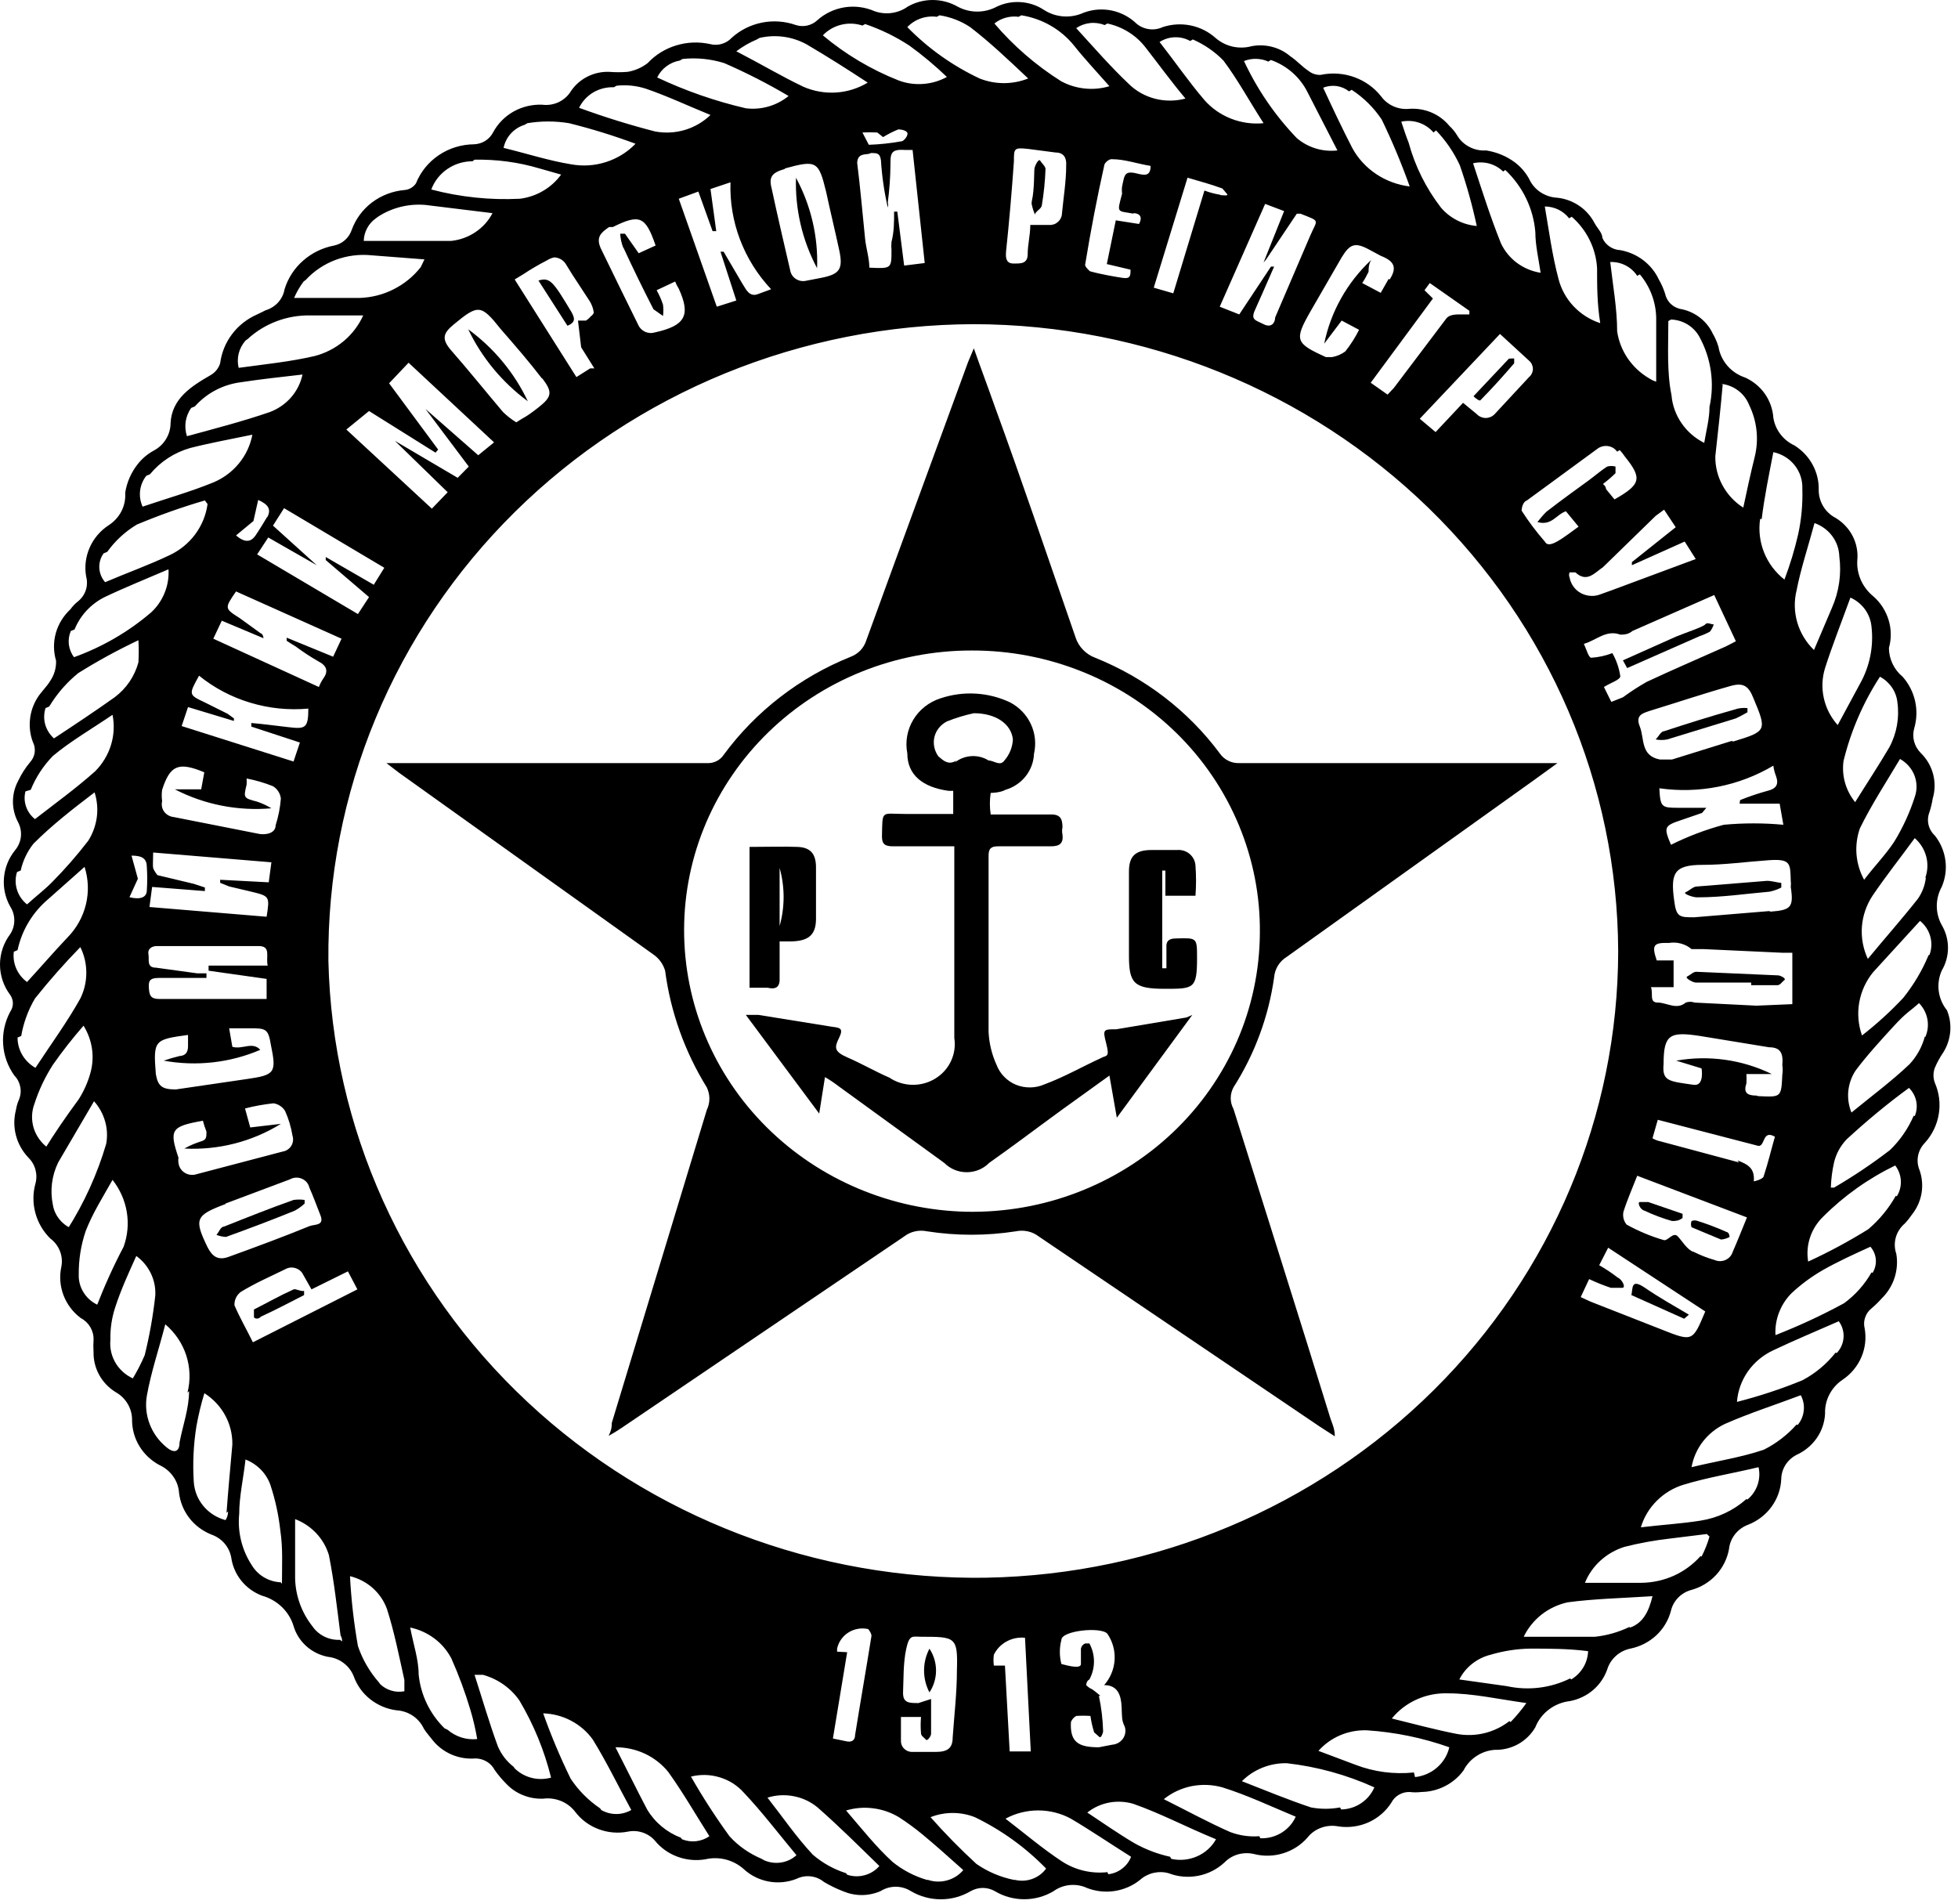 <svg width="36" height="35" viewBox="0 0 36 35"  xmlns="http://www.w3.org/2000/svg">
<path d="M31.188 17.867C31.13 17.867 31.082 17.924 31.023 17.952C30.965 17.98 31.13 18.065 31.178 18.065C31.518 18.065 31.858 18.065 32.197 18.065V18.113H32.683C32.731 18.113 32.77 18.047 32.809 18.018C32.847 17.99 32.731 17.933 32.692 17.933L31.188 17.867Z"  />
<path d="M29.917 12.283L31.247 11.697C31.314 11.675 31.378 11.646 31.44 11.612C31.471 11.572 31.494 11.527 31.509 11.48C31.45 11.48 31.392 11.433 31.353 11.48C31.314 11.527 30.994 11.631 30.81 11.707L29.839 12.141L29.917 12.283Z"  />
<path d="M30.305 22.1C30.257 22.1 30.198 22.1 30.15 22.1C30.102 22.1 30.15 22.241 30.238 22.26C30.4 22.337 30.569 22.4 30.742 22.449C30.8 22.449 30.868 22.449 30.936 22.392V22.317L30.305 22.1Z"  />
<path d="M31.8 22.743C31.8 22.743 31.8 22.658 31.741 22.649C31.571 22.573 31.396 22.506 31.217 22.45C31.199 22.442 31.179 22.438 31.159 22.438C31.139 22.438 31.119 22.442 31.101 22.45C31.087 22.487 31.087 22.527 31.101 22.564L31.644 22.79C31.699 22.785 31.752 22.769 31.8 22.743Z"  />
<path d="M8.609 6.055C8.858 6.576 9.234 7.03 9.705 7.378C9.458 6.855 9.081 6.4 8.609 6.055Z"  />
<path d="M4.155 22.742C4.572 22.591 4.999 22.43 5.417 22.26C5.484 22.224 5.546 22.18 5.601 22.128V22.062C5.533 22.052 5.465 22.052 5.397 22.062C4.97 22.213 4.543 22.383 4.116 22.553C4.058 22.553 4.029 22.648 3.98 22.704C4.036 22.726 4.095 22.739 4.155 22.742Z"  />
<path d="M31.886 13.047C31.45 13.17 31.023 13.303 30.596 13.444C30.538 13.444 30.499 13.539 30.441 13.595C30.511 13.609 30.584 13.609 30.654 13.595L31.916 13.208C31.989 13.174 32.06 13.136 32.129 13.095V13.019C32.047 13.01 31.964 13.019 31.886 13.047Z"  />
<path d="M32.489 16.195L31.198 16.299C31.13 16.299 31.062 16.375 30.994 16.403C30.926 16.432 31.149 16.507 31.217 16.498C31.664 16.498 32.1 16.432 32.537 16.394C32.611 16.378 32.683 16.353 32.751 16.318V16.233C32.663 16.224 32.576 16.195 32.489 16.195Z"  />
<path d="M15.023 4.931C15.045 4.353 14.911 3.78 14.635 3.268C14.617 3.845 14.75 4.418 15.023 4.931Z"  />
<path d="M17.089 30.312C17.023 30.437 16.99 30.574 16.99 30.714C16.99 30.854 17.023 30.991 17.089 31.116C17.168 30.996 17.21 30.857 17.21 30.714C17.21 30.572 17.168 30.432 17.089 30.312Z"  />
<path d="M31.052 24.171C30.78 24.01 30.509 23.859 30.247 23.679C29.985 23.5 30.024 23.679 29.995 23.811L30.965 24.246L31.052 24.171Z"  />
<path d="M9.9 5.158L10.433 5.989C10.598 5.923 10.559 5.838 10.511 5.744C10.171 5.177 10.113 5.092 9.9 5.158Z"  />
<path d="M5.397 23.707C5.145 23.82 4.912 23.953 4.669 24.076C4.669 24.076 4.669 24.16 4.669 24.208C4.669 24.255 4.766 24.255 4.795 24.208C5.067 24.085 5.329 23.943 5.591 23.811V23.735C5.513 23.745 5.436 23.688 5.397 23.707Z"  />
<path d="M18.972 3.768C18.985 3.829 19.005 3.89 19.029 3.947C19.029 3.891 19.145 3.844 19.155 3.777C19.192 3.555 19.215 3.331 19.223 3.107C19.223 3.059 19.155 3.003 19.126 2.955C19.097 2.908 19.03 3.04 19.02 3.097C19.011 3.154 19.02 3.494 18.972 3.692C18.972 3.692 18.962 3.749 18.972 3.768Z"  />
<path d="M27.219 7.359C27.433 7.142 27.637 6.915 27.84 6.679C27.84 6.679 27.84 6.603 27.84 6.594C27.84 6.585 27.763 6.594 27.743 6.594L27.093 7.284C27.132 7.331 27.21 7.378 27.219 7.359Z"  />
<path d="M35.7 17.847C35.776 17.719 35.816 17.574 35.816 17.427C35.816 17.279 35.776 17.134 35.7 17.006C35.641 16.899 35.61 16.779 35.61 16.657C35.61 16.535 35.641 16.415 35.7 16.307C35.767 16.153 35.791 15.984 35.768 15.818C35.746 15.652 35.679 15.495 35.574 15.362C35.515 15.307 35.474 15.237 35.457 15.159C35.44 15.082 35.447 15.001 35.477 14.927C35.502 14.847 35.522 14.765 35.535 14.682C35.579 14.535 35.581 14.379 35.542 14.231C35.503 14.083 35.423 13.948 35.312 13.841C35.254 13.781 35.213 13.709 35.192 13.629C35.172 13.55 35.173 13.466 35.196 13.387C35.243 13.225 35.248 13.053 35.211 12.889C35.174 12.724 35.095 12.57 34.982 12.442C34.903 12.377 34.84 12.296 34.797 12.205C34.753 12.113 34.73 12.014 34.73 11.913C34.777 11.746 34.775 11.569 34.725 11.402C34.675 11.236 34.58 11.085 34.448 10.968C34.349 10.889 34.27 10.787 34.217 10.672C34.165 10.557 34.141 10.432 34.148 10.307C34.164 10.153 34.135 9.998 34.065 9.859C33.994 9.72 33.885 9.604 33.75 9.522C33.655 9.473 33.577 9.399 33.522 9.309C33.468 9.219 33.439 9.117 33.439 9.012C33.444 8.849 33.405 8.688 33.327 8.544C33.249 8.4 33.134 8.278 32.993 8.19C32.891 8.142 32.801 8.071 32.734 7.982C32.666 7.893 32.622 7.789 32.605 7.68C32.594 7.524 32.541 7.373 32.451 7.243C32.361 7.114 32.236 7.01 32.09 6.943C31.963 6.901 31.849 6.827 31.762 6.727C31.675 6.627 31.617 6.505 31.596 6.376C31.57 6.29 31.535 6.208 31.489 6.13C31.437 6.019 31.358 5.921 31.261 5.844C31.163 5.767 31.049 5.713 30.926 5.686C30.851 5.676 30.78 5.643 30.724 5.592C30.669 5.542 30.631 5.475 30.616 5.403C30.587 5.311 30.548 5.222 30.499 5.138C30.435 4.999 30.336 4.878 30.213 4.784C30.09 4.69 29.945 4.627 29.791 4.599C29.72 4.596 29.651 4.573 29.592 4.532C29.534 4.492 29.488 4.437 29.461 4.373C29.461 4.278 29.364 4.193 29.316 4.099C29.25 3.973 29.154 3.864 29.036 3.784C28.917 3.703 28.78 3.652 28.636 3.636C28.524 3.631 28.416 3.595 28.323 3.534C28.23 3.472 28.158 3.386 28.113 3.286C28.048 3.168 27.959 3.065 27.851 2.984C27.697 2.87 27.517 2.796 27.326 2.766C27.22 2.773 27.114 2.752 27.02 2.703C26.925 2.655 26.846 2.582 26.793 2.492C26.753 2.426 26.704 2.366 26.647 2.313C26.559 2.206 26.446 2.122 26.318 2.068C26.189 2.014 26.05 1.991 25.91 2.001C25.811 2.011 25.712 1.995 25.621 1.955C25.531 1.915 25.453 1.853 25.395 1.774C25.267 1.611 25.095 1.488 24.897 1.417C24.699 1.347 24.485 1.333 24.28 1.377C24.198 1.38 24.119 1.353 24.056 1.302C23.94 1.226 23.843 1.113 23.727 1.037C23.631 0.955 23.518 0.895 23.395 0.863C23.272 0.83 23.143 0.825 23.018 0.848C22.903 0.88 22.781 0.883 22.663 0.857C22.546 0.83 22.438 0.775 22.348 0.697C22.22 0.582 22.062 0.503 21.891 0.468C21.721 0.433 21.543 0.444 21.378 0.498C21.299 0.535 21.212 0.548 21.126 0.536C21.039 0.524 20.958 0.488 20.893 0.432C20.768 0.312 20.61 0.229 20.438 0.193C20.266 0.158 20.087 0.172 19.923 0.234C19.805 0.288 19.676 0.311 19.547 0.301C19.417 0.291 19.293 0.248 19.186 0.177C19.061 0.096 18.916 0.049 18.766 0.039C18.616 0.029 18.467 0.057 18.332 0.12C18.22 0.181 18.095 0.213 17.968 0.213C17.84 0.213 17.715 0.181 17.604 0.12C17.466 0.042 17.308 0 17.148 0C16.987 0 16.83 0.042 16.692 0.12C16.605 0.183 16.504 0.223 16.397 0.238C16.291 0.253 16.181 0.242 16.08 0.206C15.906 0.13 15.714 0.105 15.525 0.135C15.337 0.166 15.162 0.249 15.023 0.376C14.972 0.423 14.909 0.455 14.841 0.47C14.773 0.485 14.701 0.482 14.635 0.461C14.434 0.39 14.217 0.374 14.008 0.416C13.799 0.458 13.606 0.555 13.451 0.697C13.402 0.75 13.338 0.788 13.268 0.808C13.198 0.828 13.124 0.829 13.053 0.81C12.848 0.765 12.633 0.773 12.432 0.835C12.231 0.896 12.05 1.008 11.908 1.16C11.801 1.243 11.674 1.298 11.54 1.321C11.427 1.33 11.313 1.33 11.2 1.321C11.062 1.316 10.926 1.346 10.804 1.407C10.681 1.468 10.577 1.559 10.501 1.67C10.448 1.759 10.369 1.831 10.274 1.877C10.179 1.922 10.072 1.939 9.967 1.925C9.783 1.918 9.6 1.962 9.44 2.052C9.28 2.143 9.15 2.276 9.065 2.436C9.032 2.499 8.982 2.552 8.921 2.591C8.859 2.629 8.789 2.65 8.716 2.653C8.484 2.655 8.259 2.724 8.069 2.852C7.878 2.98 7.732 3.161 7.648 3.371C7.625 3.406 7.593 3.435 7.556 3.457C7.519 3.478 7.478 3.491 7.435 3.494C7.218 3.513 7.01 3.593 6.838 3.723C6.666 3.854 6.537 4.03 6.465 4.231C6.441 4.301 6.399 4.364 6.343 4.414C6.287 4.464 6.219 4.498 6.145 4.514C5.932 4.554 5.734 4.65 5.573 4.792C5.412 4.933 5.294 5.115 5.232 5.318C5.217 5.407 5.176 5.491 5.114 5.56C5.052 5.628 4.972 5.678 4.883 5.705L4.728 5.781C4.545 5.861 4.386 5.985 4.267 6.143C4.148 6.3 4.073 6.484 4.048 6.678C4.02 6.77 3.958 6.847 3.874 6.896C3.515 7.103 3.156 7.33 3.136 7.784C3.135 7.887 3.106 7.987 3.051 8.075C2.997 8.164 2.919 8.236 2.826 8.285C2.713 8.347 2.614 8.43 2.535 8.53C2.412 8.684 2.332 8.867 2.302 9.059C2.31 9.176 2.287 9.292 2.234 9.397C2.181 9.501 2.101 9.59 2.001 9.655C1.845 9.756 1.723 9.899 1.649 10.067C1.575 10.235 1.552 10.42 1.584 10.6C1.606 10.681 1.604 10.767 1.579 10.847C1.553 10.927 1.504 10.999 1.438 11.053C1.383 11.096 1.334 11.147 1.293 11.204C1.165 11.324 1.072 11.475 1.026 11.641C0.98 11.808 0.982 11.984 1.031 12.149C1.035 12.28 0.998 12.409 0.924 12.518C0.856 12.631 0.75 12.726 0.682 12.839C0.609 12.959 0.564 13.093 0.551 13.232C0.537 13.371 0.555 13.511 0.604 13.642C0.635 13.701 0.646 13.768 0.638 13.834C0.629 13.9 0.6 13.961 0.555 14.011C0.466 14.118 0.391 14.235 0.332 14.361C0.27 14.477 0.238 14.607 0.238 14.739C0.238 14.87 0.27 15 0.332 15.116C0.376 15.199 0.394 15.292 0.384 15.385C0.373 15.477 0.335 15.565 0.274 15.636C0.158 15.781 0.088 15.956 0.073 16.139C0.057 16.321 0.097 16.505 0.187 16.666C0.237 16.742 0.263 16.831 0.263 16.921C0.263 17.012 0.237 17.1 0.187 17.176C0.065 17.338 0 17.534 0 17.734C0 17.934 0.065 18.13 0.187 18.291C0.219 18.337 0.237 18.392 0.237 18.447C0.237 18.503 0.219 18.557 0.187 18.603C0.089 18.787 0.044 18.993 0.058 19.2C0.071 19.406 0.143 19.605 0.264 19.775C0.32 19.832 0.357 19.903 0.372 19.98C0.388 20.057 0.381 20.137 0.352 20.21C0.323 20.273 0.304 20.34 0.293 20.408C0.254 20.56 0.253 20.718 0.292 20.87C0.331 21.022 0.408 21.162 0.516 21.277C0.58 21.339 0.627 21.416 0.651 21.501C0.674 21.585 0.675 21.674 0.652 21.759C0.603 21.936 0.602 22.123 0.65 22.3C0.697 22.477 0.792 22.64 0.924 22.77C1.005 22.83 1.066 22.91 1.102 23.002C1.138 23.094 1.147 23.194 1.128 23.29C1.09 23.465 1.104 23.646 1.167 23.813C1.231 23.98 1.341 24.127 1.487 24.235C1.56 24.273 1.62 24.331 1.661 24.401C1.702 24.471 1.723 24.551 1.72 24.632C1.715 24.707 1.715 24.783 1.72 24.859C1.717 25.005 1.753 25.15 1.824 25.279C1.895 25.409 2 25.517 2.127 25.596C2.219 25.647 2.295 25.722 2.348 25.811C2.401 25.901 2.429 26.003 2.428 26.106C2.428 26.276 2.474 26.443 2.563 26.589C2.652 26.735 2.78 26.856 2.933 26.937C3.034 26.983 3.121 27.055 3.184 27.145C3.248 27.234 3.285 27.339 3.292 27.448C3.312 27.615 3.376 27.774 3.48 27.909C3.584 28.044 3.724 28.148 3.884 28.213C3.978 28.245 4.063 28.302 4.128 28.377C4.192 28.451 4.235 28.542 4.252 28.638C4.274 28.793 4.337 28.939 4.436 29.062C4.535 29.185 4.666 29.28 4.815 29.337C4.953 29.375 5.078 29.446 5.18 29.543C5.282 29.641 5.357 29.762 5.397 29.895C5.439 30.037 5.52 30.165 5.631 30.265C5.742 30.365 5.88 30.433 6.028 30.462C6.134 30.473 6.234 30.512 6.318 30.576C6.402 30.639 6.466 30.724 6.504 30.821C6.563 30.985 6.667 31.131 6.806 31.241C6.945 31.351 7.112 31.422 7.289 31.445C7.397 31.451 7.502 31.486 7.591 31.546C7.679 31.606 7.75 31.689 7.794 31.785C7.842 31.86 7.91 31.936 7.969 32.012C8.056 32.116 8.168 32.199 8.294 32.255C8.42 32.311 8.558 32.337 8.696 32.333C8.776 32.324 8.857 32.34 8.928 32.377C9 32.414 9.057 32.471 9.094 32.541C9.16 32.635 9.235 32.724 9.317 32.805C9.403 32.894 9.507 32.963 9.623 33.008C9.738 33.054 9.862 33.075 9.987 33.07C10.099 33.055 10.213 33.071 10.318 33.114C10.422 33.157 10.512 33.227 10.579 33.316C10.689 33.459 10.838 33.569 11.01 33.632C11.182 33.696 11.369 33.711 11.549 33.675C11.64 33.657 11.733 33.664 11.82 33.694C11.908 33.724 11.985 33.776 12.044 33.845C12.152 33.977 12.295 34.078 12.457 34.137C12.619 34.197 12.795 34.214 12.966 34.185C13.09 34.156 13.22 34.157 13.343 34.188C13.467 34.22 13.58 34.28 13.674 34.364C13.801 34.482 13.96 34.561 14.132 34.593C14.304 34.625 14.482 34.608 14.644 34.544C14.725 34.504 14.815 34.488 14.905 34.498C14.995 34.508 15.08 34.544 15.149 34.601C15.26 34.667 15.377 34.724 15.498 34.771C15.607 34.817 15.724 34.842 15.843 34.842C15.961 34.842 16.079 34.817 16.187 34.771C16.271 34.718 16.369 34.689 16.469 34.689C16.569 34.689 16.666 34.718 16.75 34.771C16.915 34.868 17.105 34.92 17.298 34.92C17.492 34.92 17.681 34.868 17.846 34.771C17.914 34.732 17.991 34.711 18.07 34.711C18.148 34.711 18.225 34.732 18.293 34.771C18.455 34.868 18.641 34.919 18.831 34.919C19.021 34.919 19.208 34.868 19.37 34.771C19.458 34.707 19.562 34.668 19.672 34.658C19.782 34.648 19.892 34.667 19.991 34.714C20.152 34.775 20.326 34.794 20.497 34.767C20.668 34.74 20.828 34.67 20.961 34.563C21.03 34.501 21.115 34.457 21.207 34.435C21.298 34.414 21.394 34.415 21.485 34.44C21.658 34.507 21.847 34.523 22.029 34.488C22.211 34.453 22.38 34.367 22.514 34.242C22.584 34.17 22.671 34.119 22.769 34.092C22.866 34.066 22.969 34.065 23.067 34.09C23.241 34.133 23.425 34.127 23.596 34.073C23.767 34.02 23.92 33.921 24.037 33.788C24.102 33.704 24.191 33.64 24.292 33.604C24.394 33.567 24.503 33.559 24.609 33.58C24.797 33.608 24.989 33.582 25.162 33.505C25.334 33.427 25.479 33.303 25.58 33.146C25.611 33.084 25.66 33.033 25.72 32.998C25.78 32.963 25.849 32.945 25.919 32.947C25.99 32.956 26.062 32.956 26.133 32.947C26.285 32.945 26.434 32.908 26.569 32.839C26.704 32.77 26.821 32.671 26.909 32.55C26.963 32.444 27.044 32.354 27.144 32.288C27.244 32.221 27.36 32.181 27.481 32.172C27.633 32.176 27.783 32.139 27.915 32.066C28.046 31.992 28.155 31.885 28.229 31.757C28.28 31.627 28.367 31.514 28.48 31.429C28.593 31.344 28.728 31.291 28.869 31.275C29.024 31.245 29.169 31.176 29.288 31.075C29.407 30.974 29.497 30.844 29.549 30.698C29.578 30.602 29.632 30.516 29.707 30.448C29.782 30.379 29.875 30.332 29.975 30.311C30.155 30.275 30.32 30.19 30.453 30.067C30.585 29.943 30.679 29.785 30.723 29.612C30.744 29.523 30.79 29.441 30.855 29.374C30.919 29.308 31.001 29.259 31.091 29.234C31.27 29.186 31.43 29.089 31.554 28.955C31.677 28.821 31.759 28.655 31.79 28.478C31.8 28.38 31.839 28.286 31.9 28.208C31.962 28.13 32.045 28.069 32.139 28.034C32.314 27.966 32.464 27.851 32.573 27.701C32.681 27.552 32.743 27.375 32.75 27.193C32.752 27.097 32.781 27.004 32.834 26.924C32.887 26.844 32.963 26.78 33.051 26.739C33.196 26.67 33.319 26.564 33.408 26.433C33.497 26.302 33.548 26.149 33.556 25.992C33.551 25.871 33.578 25.75 33.634 25.641C33.69 25.532 33.773 25.438 33.876 25.369C34.03 25.266 34.15 25.122 34.222 24.955C34.295 24.787 34.316 24.603 34.284 24.424C34.267 24.357 34.27 24.287 34.293 24.222C34.315 24.157 34.355 24.099 34.41 24.055C34.476 24 34.537 23.94 34.594 23.876C34.703 23.77 34.785 23.64 34.832 23.497C34.879 23.354 34.891 23.202 34.866 23.054C34.832 22.956 34.829 22.851 34.856 22.752C34.884 22.653 34.941 22.564 35.021 22.496C35.071 22.443 35.116 22.386 35.157 22.326C35.247 22.212 35.306 22.078 35.33 21.937C35.353 21.795 35.341 21.649 35.293 21.514C35.258 21.43 35.248 21.338 35.266 21.249C35.283 21.161 35.326 21.078 35.39 21.013C35.525 20.864 35.614 20.682 35.646 20.486C35.679 20.29 35.654 20.09 35.574 19.907C35.541 19.819 35.541 19.722 35.574 19.633C35.616 19.534 35.668 19.439 35.729 19.35C35.801 19.235 35.845 19.105 35.857 18.97C35.869 18.836 35.849 18.7 35.797 18.575C35.715 18.473 35.663 18.352 35.646 18.224C35.629 18.096 35.648 17.966 35.7 17.847ZM35.409 16.137C35.393 16.276 35.343 16.409 35.263 16.524C34.972 16.893 34.662 17.242 34.342 17.63C34.256 17.445 34.218 17.241 34.233 17.038C34.249 16.835 34.316 16.639 34.429 16.468C34.672 16.109 34.943 15.768 35.205 15.409C35.307 15.499 35.38 15.615 35.415 15.745C35.45 15.874 35.444 16.011 35.399 16.137H35.409ZM35.205 14.653C35.113 14.941 34.986 15.217 34.827 15.476C34.672 15.712 34.468 15.92 34.274 16.175C34.195 16.031 34.148 15.873 34.134 15.71C34.121 15.548 34.142 15.384 34.196 15.23C34.409 14.795 34.681 14.379 34.934 13.954C35.055 14.022 35.149 14.128 35.199 14.256C35.248 14.384 35.251 14.524 35.205 14.653ZM34.565 12.442C34.653 12.489 34.727 12.555 34.783 12.636C34.839 12.716 34.874 12.809 34.885 12.905C34.926 13.191 34.875 13.481 34.739 13.737C34.545 14.068 34.332 14.389 34.109 14.748C34.023 14.642 33.96 14.521 33.923 14.391C33.886 14.261 33.877 14.126 33.895 13.992C34.029 13.443 34.255 12.919 34.565 12.442ZM34.022 10.987C34.13 11.035 34.222 11.111 34.291 11.205C34.359 11.3 34.4 11.411 34.41 11.526C34.451 11.888 34.377 12.255 34.196 12.575L33.788 13.331C33.661 13.189 33.573 13.019 33.533 12.835C33.492 12.652 33.5 12.461 33.556 12.282C33.682 11.885 33.857 11.441 34.022 10.987ZM33.362 9.617C33.492 9.663 33.606 9.746 33.687 9.855C33.769 9.965 33.814 10.096 33.818 10.231C33.86 10.552 33.813 10.879 33.682 11.176L33.352 11.951C33.207 11.81 33.101 11.636 33.045 11.444C32.989 11.252 32.984 11.049 33.032 10.855C33.109 10.458 33.245 10.052 33.362 9.617ZM32.391 9.541C32.44 9.135 32.527 8.719 32.605 8.313C32.761 8.346 32.899 8.431 32.997 8.554C33.094 8.677 33.144 8.829 33.138 8.984C33.147 9.266 33.121 9.549 33.061 9.825C32.996 10.107 32.912 10.385 32.809 10.656C32.641 10.524 32.512 10.352 32.434 10.156C32.356 9.961 32.331 9.749 32.362 9.541H32.391ZM31.974 21.372L30.528 20.984C30.477 20.974 30.428 20.955 30.383 20.928L30.48 20.588L32.333 21.069C32.459 21.069 32.401 20.767 32.634 20.899C32.566 21.136 32.508 21.381 32.43 21.617C32.43 21.665 32.323 21.703 32.246 21.721C32.265 21.476 32.139 21.41 31.945 21.334L31.974 21.372ZM20.233 31.18C20.233 31.18 20.136 31.095 20.078 31.057C20.037 31.04 20.001 31.014 19.971 30.982C19.971 30.982 19.971 30.906 20.03 30.878C20.085 30.776 20.114 30.662 20.114 30.547C20.114 30.432 20.085 30.318 20.03 30.216C20.03 30.216 19.962 30.216 19.952 30.216C19.932 30.224 19.914 30.237 19.9 30.254C19.887 30.27 19.878 30.29 19.874 30.311C19.874 30.396 19.874 30.481 19.874 30.594C19.874 30.708 19.535 30.594 19.515 30.594C19.477 30.449 19.477 30.296 19.515 30.15C19.515 29.98 20.243 29.904 20.36 30.037C20.457 30.179 20.504 30.348 20.493 30.519C20.483 30.689 20.415 30.852 20.301 30.982C20.553 30.982 20.612 31.171 20.622 31.379C20.631 31.587 20.622 31.624 20.68 31.747C20.692 31.784 20.695 31.823 20.689 31.861C20.683 31.899 20.668 31.936 20.646 31.968C20.623 31.999 20.594 32.026 20.559 32.045C20.525 32.064 20.486 32.075 20.447 32.078L20.204 32.125C19.826 32.125 19.671 32.031 19.69 31.662C19.708 31.614 19.742 31.574 19.787 31.549C19.874 31.543 19.962 31.543 20.049 31.549C20.063 31.651 20.086 31.752 20.117 31.851C20.117 31.851 20.185 31.908 20.214 31.936C20.243 31.964 20.282 31.86 20.282 31.832C20.276 31.613 20.25 31.395 20.204 31.18H20.233ZM18.167 29.007C15.016 29.063 11.971 27.901 9.698 25.776C7.425 23.651 6.109 20.735 6.038 17.668C6.023 16.139 6.318 14.622 6.907 13.205C7.496 11.787 8.367 10.498 9.47 9.409C10.572 8.321 11.886 7.456 13.333 6.864C14.781 6.272 16.335 5.965 17.905 5.96C21.043 5.968 24.05 7.184 26.27 9.344C28.49 11.504 29.742 14.432 29.752 17.488C29.75 20.507 28.533 23.404 26.361 25.558C24.189 27.712 21.236 28.95 18.137 29.007H18.167ZM18.952 32.201H18.564L18.477 30.623H18.273C18.264 30.557 18.264 30.49 18.273 30.424C18.323 30.32 18.405 30.235 18.508 30.179C18.611 30.123 18.729 30.099 18.846 30.112L18.952 32.201ZM16.886 31.312C16.711 31.312 16.595 31.312 16.604 31.105C16.614 30.897 16.604 30.575 16.663 30.311C16.721 30.046 16.779 30.093 16.934 30.093C17.565 30.093 17.613 30.093 17.594 30.708C17.594 31.123 17.545 31.53 17.516 31.945C17.516 32.144 17.419 32.21 17.206 32.21H16.76C16.732 32.209 16.705 32.202 16.68 32.191C16.655 32.179 16.633 32.162 16.615 32.142C16.596 32.122 16.583 32.098 16.574 32.072C16.566 32.047 16.563 32.02 16.565 31.993C16.565 31.86 16.565 31.728 16.565 31.568H16.934C16.925 31.668 16.925 31.769 16.934 31.87C16.934 31.917 16.993 31.946 17.022 31.983C17.051 32.021 17.119 31.917 17.119 31.879C17.119 31.672 17.119 31.464 17.119 31.237L16.886 31.312ZM15.391 30.367C15.391 30.367 15.391 30.367 15.391 30.311C15.404 30.25 15.429 30.193 15.465 30.142C15.501 30.091 15.546 30.047 15.6 30.014C15.653 29.98 15.713 29.958 15.776 29.947C15.838 29.936 15.902 29.938 15.964 29.952C15.964 29.952 16.032 30.037 16.022 30.084C15.925 30.689 15.819 31.294 15.722 31.898C15.722 32.002 15.653 32.04 15.547 32.012L15.314 31.964L15.576 30.377L15.391 30.367ZM5.436 11.885C5.569 11.985 5.708 12.076 5.853 12.159C6.018 12.244 6.038 12.348 5.941 12.48C5.909 12.527 5.883 12.578 5.863 12.631L3.922 11.743L4.078 11.412L4.844 11.734C4.844 11.734 4.844 11.658 4.786 11.639L4.408 11.365C4.126 11.186 4.126 11.185 4.34 10.874L6.28 11.743L6.125 12.074L5.271 11.724V11.781C5.325 11.818 5.38 11.852 5.436 11.885ZM3.622 17.895L2.865 17.791C2.69 17.791 2.748 17.639 2.729 17.545C2.71 17.45 2.787 17.394 2.884 17.394C3.515 17.394 4.136 17.394 4.757 17.394C4.99 17.394 4.883 17.592 4.922 17.753H3.835V17.847L4.902 17.998V18.367H4.728C4.126 18.367 3.534 18.367 2.933 18.367C2.777 18.367 2.748 18.31 2.738 18.178C2.729 18.046 2.738 17.98 2.923 17.98H3.796V17.895H3.622ZM3.563 16.25L2.894 16.09C2.894 16.09 2.826 16.005 2.816 15.957C2.806 15.91 2.816 15.797 2.816 15.674L4.99 15.854L4.941 16.222L4.048 16.175V16.231L4.213 16.298L4.611 16.392C4.961 16.477 4.96 16.477 4.902 16.855L2.748 16.676L2.797 16.307L3.767 16.383V16.317L3.563 16.25ZM4.184 13.123L3.767 12.915C3.466 12.773 3.466 12.773 3.66 12.423C3.938 12.648 4.258 12.817 4.603 12.92C4.947 13.024 5.31 13.061 5.669 13.028C5.669 13.397 5.611 13.406 5.291 13.368C4.971 13.331 4.844 13.312 4.621 13.293V13.359L5.514 13.652L5.397 14.001L3.34 13.349L3.457 13L4.301 13.255V13.208L4.184 13.123ZM3.758 14.19L3.699 14.512H3.214C3.759 14.794 4.376 14.915 4.99 14.861C4.908 14.811 4.82 14.77 4.728 14.739C4.476 14.672 4.475 14.672 4.534 14.427C4.537 14.389 4.537 14.351 4.534 14.313C4.7 14.345 4.862 14.392 5.019 14.455C5.059 14.48 5.093 14.513 5.118 14.552C5.143 14.592 5.159 14.636 5.164 14.682C5.151 14.849 5.119 15.013 5.068 15.173C5.068 15.305 4.922 15.353 4.776 15.334L3.195 15.022C3.16 15.019 3.126 15.008 3.096 14.991C3.065 14.974 3.039 14.951 3.018 14.923C2.998 14.896 2.985 14.864 2.978 14.83C2.972 14.797 2.973 14.762 2.981 14.729C2.971 14.66 2.971 14.59 2.981 14.521C3.127 14.068 3.282 14.001 3.758 14.2V14.19ZM3.457 19.019C3.457 19.085 3.457 19.151 3.457 19.217C3.457 19.284 3.457 19.406 3.301 19.416C3.203 19.439 3.106 19.468 3.01 19.501C3.609 19.61 4.228 19.541 4.786 19.302C4.641 19.142 4.456 19.302 4.272 19.246L4.213 18.906C4.349 18.906 4.466 18.906 4.582 18.906C4.883 18.906 4.931 18.906 4.98 19.208C5.087 19.728 5.058 19.765 4.524 19.841L3.234 20.03C2.981 20.03 2.904 19.973 2.865 19.747C2.816 19.123 2.836 19.113 3.457 19.028V19.019ZM3.728 20.597C3.746 20.668 3.769 20.737 3.796 20.805C3.796 20.909 3.796 20.956 3.699 20.984C3.591 21.018 3.487 21.062 3.389 21.117C4.014 21.149 4.635 20.991 5.164 20.663L4.601 20.729L4.505 20.38C4.677 20.335 4.852 20.304 5.029 20.285C5.073 20.292 5.115 20.308 5.152 20.333C5.189 20.357 5.219 20.389 5.242 20.427C5.307 20.572 5.352 20.724 5.378 20.881C5.388 20.912 5.391 20.944 5.387 20.977C5.383 21.009 5.372 21.04 5.355 21.068C5.337 21.096 5.314 21.12 5.286 21.138C5.258 21.156 5.227 21.168 5.194 21.173L3.612 21.589C3.576 21.601 3.538 21.604 3.501 21.599C3.463 21.595 3.428 21.582 3.396 21.562C3.364 21.542 3.338 21.516 3.318 21.484C3.298 21.453 3.286 21.418 3.282 21.381C3.276 21.35 3.276 21.318 3.282 21.287C3.107 20.767 3.146 20.71 3.728 20.606V20.597ZM4.146 22.128L5.329 21.684C5.362 21.665 5.399 21.654 5.437 21.652C5.475 21.649 5.513 21.656 5.548 21.671C5.583 21.685 5.614 21.708 5.639 21.736C5.663 21.765 5.68 21.799 5.688 21.835C5.756 21.986 5.814 22.147 5.892 22.345C5.97 22.544 5.776 22.506 5.688 22.544C5.203 22.742 4.718 22.922 4.223 23.101C4.01 23.186 3.903 23.101 3.816 22.931C3.564 22.411 3.593 22.345 4.146 22.137V22.128ZM5.019 9.664L5.223 9.343L7.066 10.439L6.872 10.751L5.989 10.241V10.297L6.785 10.978L6.581 11.29L4.728 10.193L4.932 9.882L5.824 10.392L5.019 9.664ZM7.154 7.047L7.512 6.669L9.084 8.133L8.793 8.37L7.823 7.519L8.619 8.578L8.415 8.785L7.26 8.105L8.231 9.05L7.94 9.352L6.368 7.897L6.785 7.557L8.007 8.322L8.056 8.266L7.154 7.047ZM10.685 6.385L10.928 6.773H10.851L10.598 6.933L10.317 6.489L9.463 5.138L9.618 5.044C9.761 4.949 9.906 4.864 10.055 4.788C10.096 4.762 10.142 4.742 10.191 4.732C10.238 4.734 10.283 4.748 10.322 4.773C10.361 4.798 10.393 4.833 10.414 4.873L10.52 5.044L10.841 5.535C10.882 5.601 10.909 5.675 10.918 5.752C10.905 5.779 10.885 5.801 10.86 5.818C10.836 5.848 10.806 5.874 10.773 5.894H10.715H10.627L10.685 6.385ZM9.967 6.952C10.162 7.207 10.152 7.292 9.9 7.491C9.647 7.689 9.647 7.661 9.492 7.765C9.404 7.711 9.323 7.647 9.249 7.576C8.929 7.198 8.619 6.811 8.279 6.423C8.124 6.234 8.143 6.13 8.337 5.97C8.793 5.592 8.842 5.592 9.21 6.055C9.482 6.366 9.735 6.659 9.967 6.962V6.952ZM4.912 9.504C4.844 9.617 4.776 9.73 4.699 9.844C4.621 9.957 4.515 9.995 4.34 9.844L4.66 9.579L4.747 9.192C4.941 9.277 4.99 9.371 4.912 9.513V9.504ZM11.462 4.552C11.636 4.93 11.821 5.308 12.015 5.686L12.19 5.809C12.199 5.74 12.199 5.67 12.19 5.601C12.16 5.509 12.12 5.421 12.073 5.336L12.413 5.176C12.431 5.222 12.454 5.266 12.48 5.308C12.704 5.799 12.597 5.988 12.044 6.111C11.983 6.13 11.918 6.126 11.86 6.1C11.803 6.073 11.757 6.027 11.733 5.97C11.5 5.497 11.268 5.025 11.044 4.562C10.957 4.363 11.045 4.278 11.2 4.174H11.268C11.762 3.929 11.869 3.976 12.054 4.514L11.743 4.656L11.491 4.297H11.403C11.408 4.388 11.428 4.477 11.462 4.562V4.552ZM13.063 3.475L13.431 3.352C13.406 4.077 13.675 4.783 14.178 5.318L13.946 5.403C13.839 5.45 13.771 5.403 13.713 5.318C13.655 5.233 13.441 4.855 13.305 4.628H13.247L13.538 5.525L13.179 5.639L12.48 3.654L12.84 3.522L13.102 4.25H13.169L13.063 3.475ZM14.431 3.097C15.013 2.936 15.052 2.965 15.188 3.522C15.265 3.881 15.353 4.24 15.43 4.599C15.508 4.958 15.43 5.044 15.091 5.11L14.8 5.166C14.737 5.175 14.673 5.158 14.622 5.121C14.571 5.084 14.538 5.029 14.528 4.968C14.412 4.467 14.295 3.966 14.188 3.466C14.13 3.248 14.198 3.173 14.431 3.106V3.097ZM16.012 2.814C16.129 2.814 16.177 2.814 16.197 2.946C16.215 3.238 16.257 3.529 16.323 3.815C16.331 3.784 16.331 3.752 16.323 3.721C16.353 3.492 16.37 3.262 16.372 3.031C16.372 2.832 16.372 2.738 16.634 2.757H16.779L17.002 4.836L16.624 4.883L16.498 3.891H16.439C16.439 4.08 16.44 4.259 16.391 4.448C16.386 4.499 16.386 4.549 16.391 4.599C16.391 4.94 16.391 4.94 15.984 4.921C15.984 4.751 15.925 4.571 15.906 4.392C15.857 3.919 15.818 3.447 15.76 2.993C15.77 2.804 15.925 2.851 15.993 2.823L16.012 2.814ZM15.857 2.436C15.948 2.431 16.039 2.431 16.129 2.436C16.129 2.436 16.216 2.502 16.236 2.521C16.325 2.466 16.419 2.419 16.517 2.379C16.517 2.379 16.624 2.379 16.672 2.426C16.721 2.473 16.624 2.587 16.585 2.596C16.383 2.633 16.179 2.655 15.974 2.662C15.974 2.662 15.896 2.511 15.857 2.436ZM18.497 4.628C18.555 4.08 18.603 3.522 18.642 2.965C18.642 2.728 18.642 2.71 18.904 2.738L19.409 2.804C19.554 2.804 19.613 2.899 19.603 3.04C19.603 3.333 19.554 3.626 19.525 3.929C19.524 3.957 19.517 3.985 19.504 4.011C19.492 4.037 19.474 4.06 19.453 4.079C19.431 4.099 19.406 4.114 19.378 4.124C19.351 4.133 19.321 4.138 19.292 4.136H18.943C18.943 4.325 18.895 4.495 18.895 4.675C18.895 4.855 18.759 4.845 18.633 4.845C18.506 4.845 18.487 4.751 18.497 4.637V4.628ZM20.835 3.919C20.942 3.919 21.019 3.976 20.942 4.118L20.515 4.051L20.35 4.855L20.786 4.958C20.786 5.062 20.786 5.129 20.65 5.11C20.515 5.091 20.243 5.044 20.039 4.987C20.039 4.987 19.942 4.902 19.952 4.864C20.055 4.234 20.172 3.629 20.301 3.05C20.301 2.993 20.398 2.917 20.447 2.927C20.68 2.927 20.912 3.012 21.155 3.05C21.155 3.239 21.048 3.22 20.951 3.201C20.67 3.125 20.68 3.201 20.631 3.428C20.625 3.472 20.625 3.516 20.631 3.56C20.534 3.929 20.534 3.872 20.845 3.929L20.835 3.919ZM23.28 4.769L23.843 3.929H23.911C24.289 4.08 24.221 4.023 24.085 4.344L23.445 5.837C23.445 5.932 23.377 6.036 23.232 5.96C23.086 5.885 22.989 5.885 23.076 5.696C23.163 5.507 23.309 5.166 23.426 4.902H23.368L22.785 5.781L22.426 5.639L23.261 3.749L23.61 3.881L23.232 4.826L23.28 4.769ZM26.191 5.336L26.288 5.204L27.016 5.714V5.781C26.957 5.781 26.88 5.781 26.831 5.781C26.783 5.781 26.657 5.781 26.599 5.847L25.628 7.132L25.512 7.255L25.202 7.037L26.346 5.488L26.191 5.336ZM27.579 6.14L28.113 6.631C28.135 6.65 28.153 6.673 28.165 6.699C28.177 6.725 28.184 6.753 28.184 6.782C28.184 6.811 28.177 6.839 28.165 6.865C28.153 6.892 28.135 6.915 28.113 6.933L27.481 7.614C27.46 7.636 27.435 7.654 27.407 7.666C27.378 7.678 27.348 7.685 27.317 7.685C27.285 7.685 27.255 7.678 27.227 7.666C27.198 7.654 27.173 7.636 27.152 7.614L26.9 7.406L26.395 7.944L26.104 7.699L27.579 6.14ZM25.531 5.129L25.386 5.384L25.046 5.204C25.09 5.138 25.129 5.068 25.163 4.996C25.163 4.93 25.163 4.864 25.211 4.779C24.768 5.194 24.466 5.732 24.347 6.319L24.668 5.894L24.988 6.064C24.918 6.204 24.833 6.337 24.735 6.461C24.664 6.514 24.581 6.55 24.493 6.565C24.493 6.565 24.416 6.565 24.377 6.565C23.814 6.31 23.794 6.253 24.095 5.724L24.668 4.732C24.823 4.477 24.92 4.448 25.192 4.599L25.386 4.703C25.628 4.798 25.696 4.911 25.551 5.138L25.531 5.129ZM22.426 3.579C22.33 3.563 22.235 3.538 22.145 3.503L21.572 5.393L21.213 5.289L21.834 3.267C22.058 3.333 22.271 3.39 22.475 3.466C22.475 3.466 22.533 3.532 22.562 3.569C22.591 3.607 22.484 3.588 22.446 3.588L22.426 3.579ZM29.218 23.517C29.347 23.578 29.48 23.632 29.616 23.677C29.684 23.677 29.762 23.677 29.829 23.677C29.897 23.677 29.83 23.526 29.742 23.488C29.635 23.405 29.521 23.329 29.403 23.262L29.568 22.94L31.353 24.112C31.12 24.67 31.12 24.67 30.548 24.443L29.248 23.933L29.063 23.848L29.218 23.517ZM31.111 23.007C31.004 22.95 30.936 22.827 30.849 22.733C30.761 22.638 30.664 22.827 30.587 22.799C30.35 22.73 30.122 22.634 29.907 22.515C29.88 22.483 29.861 22.444 29.851 22.404C29.841 22.363 29.84 22.32 29.849 22.279C29.917 22.062 30.014 21.844 30.102 21.617L32.12 22.383C32.023 22.619 31.945 22.818 31.858 23.016C31.848 23.048 31.832 23.078 31.809 23.104C31.787 23.129 31.759 23.15 31.728 23.164C31.697 23.179 31.663 23.186 31.628 23.187C31.593 23.187 31.559 23.181 31.528 23.167C31.393 23.129 31.264 23.078 31.14 23.016L31.111 23.007ZM31.984 14.776H32.721L32.789 15.164C32.425 15.13 32.058 15.13 31.693 15.164C31.358 15.254 31.032 15.378 30.723 15.532C30.587 15.211 30.596 15.183 30.907 15.079L31.295 14.946L31.373 14.852C31.179 14.852 31.033 14.852 30.887 14.852C30.548 14.852 30.528 14.852 30.509 14.493C31.236 14.597 31.978 14.45 32.605 14.077C32.613 14.142 32.629 14.205 32.653 14.266C32.712 14.427 32.653 14.502 32.498 14.54C32.326 14.587 32.158 14.644 31.994 14.71L31.984 14.776ZM32.527 16.751L31.149 16.865C30.878 16.865 30.82 16.865 30.781 16.553C30.713 16.052 30.78 15.901 31.304 15.901C31.712 15.901 32.11 15.844 32.517 15.816C32.925 15.787 32.916 15.872 32.925 16.194C32.93 16.231 32.93 16.269 32.925 16.307C32.983 16.685 32.925 16.732 32.556 16.761L32.527 16.751ZM31.838 13.623L30.742 13.964H30.587H30.519C30.16 13.898 30.237 13.576 30.15 13.359C30.062 13.142 30.208 13.113 30.344 13.066C30.839 12.915 31.314 12.754 31.819 12.612C32.052 12.546 32.149 12.612 32.236 12.83C32.489 13.434 32.488 13.444 31.867 13.633L31.838 13.623ZM32.294 20.143C32.12 20.143 32.052 20.087 32.11 19.917C32.113 19.86 32.113 19.803 32.11 19.747H32.576C32.033 19.482 31.416 19.395 30.819 19.501L31.285 19.643C31.285 19.643 31.343 19.973 31.14 19.945C30.674 19.879 30.558 19.879 30.587 19.558C30.587 19.019 30.703 18.962 31.256 19.047L32.527 19.255C32.741 19.255 32.789 19.369 32.77 19.586C32.779 19.642 32.779 19.7 32.77 19.756C32.75 20.181 32.751 20.172 32.324 20.153L32.294 20.143ZM32.294 18.49L31.159 18.433C31.106 18.414 31.047 18.414 30.994 18.433C30.829 18.575 30.645 18.433 30.48 18.433C30.315 18.433 30.402 18.263 30.354 18.15H30.771V17.658H30.461C30.364 17.375 30.402 17.328 30.684 17.337C30.758 17.325 30.833 17.328 30.905 17.348C30.978 17.367 31.044 17.402 31.101 17.45C31.101 17.45 31.246 17.45 31.324 17.45L32.77 17.517H32.954V18.462L32.294 18.49ZM31.635 7.056C31.75 7.067 31.861 7.108 31.953 7.177C32.046 7.245 32.117 7.338 32.159 7.444C32.303 7.738 32.341 8.071 32.265 8.389C32.188 8.7 32.12 9.012 32.052 9.333C31.891 9.231 31.761 9.09 31.671 8.925C31.581 8.76 31.535 8.575 31.538 8.389C31.586 7.954 31.635 7.519 31.674 7.066L31.635 7.056ZM31.518 10.94L31.916 11.79L31.732 11.885C31.247 12.102 30.761 12.31 30.276 12.537C30.125 12.623 29.979 12.717 29.84 12.82L29.626 12.905L29.49 12.631C29.607 12.556 29.791 12.499 29.791 12.433C29.769 12.284 29.72 12.14 29.645 12.008C29.521 12.056 29.39 12.085 29.257 12.093C29.209 12.093 29.17 11.941 29.121 11.838C29.354 11.771 29.529 11.573 29.791 11.668C29.849 11.668 29.937 11.668 30.014 11.601L31.518 10.94ZM30.723 5.875C30.831 5.878 30.937 5.91 31.029 5.966C31.121 6.023 31.197 6.102 31.247 6.196C31.462 6.59 31.527 7.045 31.431 7.481C31.431 7.699 31.373 7.907 31.334 8.143C31.165 8.058 31.021 7.933 30.916 7.779C30.811 7.626 30.747 7.448 30.732 7.264C30.645 6.839 30.674 6.376 30.674 5.903L30.723 5.875ZM30.596 9.371L30.81 9.693L30.004 10.335V10.392L30.975 9.957L31.178 10.278L29.626 10.855L29.442 10.921C29.383 10.946 29.32 10.959 29.257 10.956C29.193 10.954 29.131 10.938 29.074 10.909C29.018 10.88 28.969 10.838 28.932 10.788C28.895 10.738 28.87 10.68 28.859 10.619C28.852 10.604 28.849 10.588 28.849 10.571C28.849 10.555 28.852 10.539 28.859 10.524C28.859 10.524 28.947 10.524 28.966 10.524C29.18 10.723 29.325 10.524 29.471 10.43L30.441 9.485L30.596 9.371ZM30.15 5.044C30.338 5.268 30.444 5.547 30.451 5.837C30.451 6.225 30.451 6.612 30.451 7.018C30.403 7.002 30.357 6.98 30.315 6.952C30.159 6.86 30.026 6.734 29.925 6.586C29.825 6.437 29.759 6.269 29.733 6.092C29.733 5.677 29.655 5.251 29.606 4.817C29.704 4.814 29.802 4.835 29.889 4.88C29.976 4.925 30.049 4.991 30.102 5.072L30.15 5.044ZM29.781 8.275C29.817 8.314 29.849 8.355 29.878 8.398C30.198 8.795 30.169 8.908 29.684 9.182L29.529 8.993C29.529 8.993 29.529 8.937 29.471 8.899C29.553 8.838 29.63 8.771 29.703 8.7C29.703 8.7 29.703 8.615 29.703 8.578C29.653 8.564 29.599 8.564 29.549 8.578C29.432 8.653 29.325 8.748 29.209 8.833C29.092 8.918 28.685 9.211 28.432 9.409C28.373 9.468 28.318 9.532 28.267 9.598C28.529 9.674 28.617 9.456 28.791 9.4L29.024 9.683C28.889 9.778 28.762 9.882 28.627 9.957C28.491 10.033 28.433 10.014 28.403 9.957C28.247 9.778 28.105 9.589 27.977 9.39C27.977 9.39 27.977 9.239 28.074 9.201L29.364 8.256C29.391 8.234 29.422 8.218 29.456 8.209C29.489 8.199 29.524 8.197 29.559 8.201C29.594 8.205 29.627 8.217 29.657 8.234C29.687 8.252 29.713 8.276 29.733 8.304L29.781 8.275ZM28.898 3.985C29.176 4.228 29.343 4.568 29.364 4.93C29.364 5.251 29.364 5.582 29.422 5.941C29.234 5.88 29.066 5.773 28.932 5.631C28.798 5.489 28.703 5.316 28.655 5.129C28.539 4.694 28.481 4.25 28.403 3.796C28.49 3.797 28.575 3.816 28.653 3.854C28.73 3.892 28.797 3.946 28.85 4.014L28.898 3.985ZM27.676 3.125C27.997 3.428 28.194 3.835 28.229 4.269C28.229 4.505 28.287 4.751 28.326 5.015C28.168 4.991 28.02 4.928 27.893 4.835C27.766 4.741 27.665 4.618 27.598 4.477C27.404 3.995 27.259 3.532 27.084 3.002C27.182 2.979 27.284 2.981 27.381 3.007C27.478 3.034 27.566 3.084 27.637 3.154L27.676 3.125ZM26.404 2.398C26.585 2.587 26.733 2.804 26.841 3.04C26.968 3.406 27.071 3.778 27.152 4.155C27.024 4.144 26.9 4.108 26.787 4.049C26.674 3.991 26.573 3.911 26.492 3.815C26.218 3.459 26.017 3.055 25.9 2.625C25.851 2.502 25.812 2.379 25.764 2.237C25.872 2.214 25.984 2.22 26.088 2.255C26.193 2.29 26.286 2.353 26.356 2.436L26.404 2.398ZM24.852 1.651C25.073 1.795 25.261 1.982 25.405 2.199C25.599 2.6 25.77 3.01 25.919 3.428C25.698 3.401 25.486 3.323 25.302 3.2C25.117 3.076 24.966 2.911 24.862 2.719C24.677 2.36 24.503 1.991 24.328 1.613C24.406 1.581 24.491 1.571 24.575 1.582C24.659 1.594 24.738 1.628 24.804 1.68L24.852 1.651ZM23.368 1.103C23.66 1.207 23.9 1.417 24.037 1.689L24.59 2.766C24.456 2.781 24.321 2.769 24.192 2.73C24.063 2.69 23.944 2.626 23.843 2.539C23.442 2.122 23.115 1.643 22.872 1.122C22.944 1.094 23.02 1.08 23.096 1.082C23.173 1.084 23.249 1.1 23.319 1.132L23.368 1.103ZM21.931 0.725C22.143 0.818 22.334 0.949 22.494 1.113C22.756 1.462 22.97 1.859 23.232 2.265C23.029 2.285 22.824 2.256 22.635 2.182C22.446 2.108 22.278 1.991 22.145 1.84C21.854 1.5 21.602 1.132 21.32 0.772C21.403 0.719 21.5 0.688 21.599 0.685C21.698 0.682 21.796 0.705 21.883 0.754L21.931 0.725ZM20.36 0.432C20.638 0.492 20.886 0.646 21.058 0.867C21.301 1.179 21.534 1.5 21.796 1.812C21.614 1.861 21.422 1.862 21.24 1.816C21.057 1.769 20.891 1.677 20.758 1.547C20.418 1.226 20.107 0.867 19.787 0.517C19.863 0.466 19.95 0.434 20.042 0.424C20.133 0.414 20.226 0.427 20.311 0.461L20.36 0.432ZM18.778 0.281C19.162 0.342 19.508 0.541 19.748 0.839C19.942 1.084 20.166 1.321 20.398 1.585C20.251 1.629 20.096 1.644 19.942 1.627C19.789 1.611 19.64 1.565 19.506 1.491C19.046 1.2 18.633 0.843 18.283 0.432C18.344 0.383 18.416 0.346 18.493 0.325C18.57 0.304 18.65 0.298 18.729 0.309L18.778 0.281ZM17.274 0.281C17.476 0.312 17.668 0.386 17.837 0.498C18.196 0.773 18.535 1.094 18.904 1.443C18.618 1.557 18.298 1.557 18.011 1.443C17.514 1.209 17.063 0.889 16.682 0.498C16.75 0.427 16.835 0.372 16.93 0.339C17.024 0.306 17.126 0.296 17.225 0.309L17.274 0.281ZM15.906 0.442C16.194 0.54 16.468 0.673 16.721 0.839C16.964 1.015 17.194 1.208 17.41 1.415C17.276 1.488 17.128 1.532 16.976 1.543C16.823 1.555 16.67 1.534 16.527 1.481C16.017 1.28 15.545 0.999 15.129 0.65C15.22 0.554 15.337 0.487 15.466 0.455C15.595 0.423 15.731 0.428 15.857 0.47L15.906 0.442ZM13.965 0.697C14.262 0.628 14.574 0.672 14.838 0.82C15.207 1.037 15.566 1.264 15.954 1.519C15.778 1.625 15.578 1.688 15.372 1.701C15.165 1.714 14.959 1.677 14.771 1.595C14.373 1.406 13.995 1.179 13.538 0.943C13.655 0.855 13.781 0.782 13.916 0.725L13.965 0.697ZM12.549 1.084C12.807 1.057 13.068 1.083 13.315 1.16C13.722 1.337 14.117 1.539 14.499 1.765C14.391 1.853 14.265 1.919 14.13 1.958C13.995 1.997 13.853 2.008 13.713 1.991C13.15 1.86 12.604 1.67 12.083 1.424C12.122 1.344 12.18 1.273 12.253 1.219C12.325 1.165 12.41 1.128 12.5 1.113L12.549 1.084ZM11.336 1.576C11.519 1.556 11.704 1.575 11.879 1.632C12.267 1.765 12.646 1.944 13.063 2.114C12.931 2.242 12.769 2.336 12.592 2.389C12.414 2.442 12.226 2.451 12.044 2.417C11.571 2.295 11.105 2.15 10.647 1.982C10.704 1.865 10.795 1.766 10.908 1.699C11.022 1.632 11.154 1.599 11.287 1.604L11.336 1.576ZM9.696 2.265C9.949 2.223 10.208 2.223 10.462 2.265C10.877 2.368 11.285 2.494 11.685 2.643C11.536 2.798 11.349 2.913 11.143 2.979C10.936 3.046 10.715 3.06 10.501 3.021C10.093 2.955 9.686 2.823 9.259 2.719C9.279 2.621 9.325 2.529 9.393 2.455C9.462 2.38 9.549 2.324 9.647 2.294L9.696 2.265ZM8.725 2.936C9.129 2.928 9.533 2.982 9.919 3.097L10.317 3.21C10.229 3.331 10.116 3.433 9.986 3.509C9.856 3.586 9.711 3.635 9.56 3.654C9.011 3.682 8.461 3.624 7.93 3.484C7.986 3.332 8.089 3.201 8.224 3.108C8.359 3.015 8.521 2.965 8.687 2.965L8.725 2.936ZM6.95 3.985C7.207 3.817 7.515 3.741 7.823 3.768L9.055 3.919C8.983 4.059 8.875 4.178 8.743 4.267C8.611 4.356 8.458 4.412 8.298 4.429C7.803 4.429 7.328 4.429 6.804 4.429H6.688C6.69 4.348 6.711 4.268 6.75 4.196C6.788 4.124 6.844 4.061 6.911 4.014L6.95 3.985ZM5.621 5.147C5.771 4.984 5.96 4.857 6.171 4.778C6.381 4.7 6.609 4.671 6.833 4.694L7.804 4.769L7.736 4.911C7.603 5.081 7.433 5.22 7.238 5.318C7.044 5.417 6.829 5.471 6.61 5.478H5.407C5.453 5.371 5.512 5.27 5.582 5.176L5.621 5.147ZM4.553 6.234C4.864 5.947 5.279 5.791 5.708 5.799H6.678C6.596 5.981 6.473 6.143 6.319 6.272C6.164 6.401 5.982 6.495 5.785 6.546C5.339 6.65 4.873 6.697 4.388 6.763C4.367 6.676 4.367 6.585 4.389 6.498C4.411 6.411 4.454 6.33 4.514 6.262L4.553 6.234ZM3.583 7.472C3.799 7.228 4.099 7.07 4.427 7.028C4.796 6.971 5.155 6.933 5.562 6.886C5.529 7.041 5.457 7.185 5.352 7.306C5.247 7.426 5.112 7.519 4.961 7.576C4.466 7.746 3.99 7.869 3.437 8.02C3.409 7.933 3.401 7.841 3.414 7.751C3.428 7.661 3.462 7.575 3.515 7.5L3.583 7.472ZM2.758 8.719C2.947 8.489 3.205 8.32 3.496 8.237C3.864 8.143 4.233 8.077 4.64 7.992C4.604 8.184 4.52 8.365 4.394 8.519C4.269 8.672 4.107 8.793 3.922 8.87C3.505 9.041 3.069 9.163 2.622 9.315C2.58 9.223 2.564 9.122 2.576 9.022C2.588 8.922 2.627 8.827 2.69 8.748L2.758 8.719ZM1.972 10.146C2.116 9.944 2.301 9.774 2.515 9.645C2.923 9.474 3.341 9.325 3.767 9.201L3.816 9.267C3.789 9.47 3.709 9.663 3.586 9.828C3.462 9.993 3.298 10.125 3.108 10.212C2.729 10.392 2.331 10.534 1.933 10.704C1.869 10.631 1.832 10.54 1.826 10.444C1.821 10.348 1.848 10.254 1.904 10.175L1.972 10.146ZM1.371 11.573C1.475 11.316 1.671 11.104 1.924 10.978C2.302 10.798 2.68 10.647 3.098 10.467C3.107 10.614 3.083 10.762 3.027 10.899C2.972 11.036 2.887 11.16 2.777 11.261C2.361 11.617 1.88 11.896 1.361 12.083C1.309 12.015 1.277 11.934 1.266 11.85C1.256 11.765 1.268 11.68 1.302 11.601L1.371 11.573ZM2.418 15.731C2.632 15.731 2.7 15.797 2.7 15.948C2.709 16.086 2.709 16.225 2.7 16.364C2.7 16.506 2.574 16.543 2.38 16.496L2.535 16.156L2.418 15.731ZM0.905 12.99C1.045 12.757 1.225 12.549 1.438 12.376C1.794 12.153 2.164 11.951 2.545 11.771C2.553 11.907 2.553 12.042 2.545 12.178C2.476 12.433 2.323 12.659 2.108 12.82C1.749 13.075 1.38 13.321 0.992 13.576C0.915 13.507 0.859 13.418 0.831 13.319C0.804 13.221 0.806 13.116 0.837 13.019L0.905 12.99ZM0.565 14.521C0.659 14.29 0.797 14.078 0.973 13.898C1.303 13.623 1.681 13.406 2.069 13.142C2.106 13.327 2.096 13.519 2.04 13.7C1.984 13.88 1.884 14.046 1.749 14.181C1.399 14.493 1.021 14.767 0.643 15.06C0.567 15 0.51 14.92 0.479 14.829C0.448 14.739 0.444 14.642 0.468 14.55L0.565 14.521ZM0.381 16.005C0.42 15.826 0.5 15.658 0.614 15.513C0.953 15.173 1.341 14.871 1.739 14.568C1.786 14.716 1.8 14.872 1.78 15.025C1.759 15.178 1.706 15.325 1.623 15.457C1.419 15.722 1.199 15.974 0.963 16.213C0.827 16.354 0.662 16.477 0.497 16.628C0.409 16.558 0.345 16.464 0.312 16.358C0.279 16.252 0.279 16.139 0.313 16.033L0.381 16.005ZM0.323 17.469C0.401 17.101 0.602 16.769 0.895 16.524L1.555 15.938C1.626 16.162 1.635 16.399 1.58 16.627C1.525 16.855 1.409 17.064 1.244 17.233C0.992 17.498 0.749 17.781 0.497 18.055C0.41 17.991 0.342 17.906 0.299 17.808C0.256 17.71 0.241 17.603 0.254 17.498L0.323 17.469ZM0.39 19.047C0.432 18.805 0.517 18.571 0.643 18.358C0.905 18.029 1.183 17.714 1.477 17.413C1.55 17.56 1.587 17.721 1.587 17.885C1.587 18.049 1.55 18.21 1.477 18.358C1.235 18.792 0.943 19.189 0.652 19.633C0.552 19.577 0.469 19.495 0.411 19.398C0.353 19.3 0.322 19.189 0.323 19.076L0.39 19.047ZM0.886 21.107C0.759 21.017 0.666 20.888 0.62 20.742C0.575 20.595 0.579 20.439 0.633 20.295C0.714 20.042 0.829 19.801 0.973 19.576C1.147 19.328 1.335 19.088 1.536 18.858C1.616 18.987 1.669 19.131 1.691 19.28C1.713 19.43 1.703 19.582 1.662 19.728C1.615 19.898 1.543 20.06 1.448 20.21C1.205 20.54 1.011 20.824 0.817 21.136L0.886 21.107ZM1.302 22.581C1.216 22.542 1.141 22.482 1.084 22.408C1.027 22.334 0.988 22.248 0.973 22.156C0.917 21.891 0.951 21.616 1.07 21.372L1.729 20.247C1.824 20.354 1.893 20.479 1.932 20.615C1.971 20.751 1.978 20.893 1.952 21.032C1.789 21.587 1.547 22.118 1.235 22.61L1.302 22.581ZM1.836 24.008C1.718 23.963 1.617 23.884 1.548 23.78C1.478 23.677 1.443 23.555 1.448 23.432C1.445 23.162 1.488 22.894 1.574 22.638C1.701 22.307 1.894 22.005 2.069 21.693C2.205 21.865 2.295 22.068 2.331 22.282C2.367 22.497 2.347 22.716 2.273 22.922C2.079 23.29 1.914 23.659 1.768 24.037L1.836 24.008ZM2.506 25.369C2.354 25.315 2.224 25.213 2.138 25.08C2.052 24.946 2.014 24.789 2.03 24.632C2.025 24.43 2.055 24.229 2.118 24.037C2.225 23.706 2.37 23.394 2.506 23.092C2.621 23.175 2.713 23.286 2.774 23.413C2.835 23.54 2.863 23.679 2.855 23.819C2.815 24.188 2.75 24.554 2.661 24.915C2.59 25.082 2.505 25.243 2.409 25.397L2.506 25.369ZM3.476 25.577C3.476 25.898 3.36 26.21 3.301 26.522C3.301 26.692 3.204 26.73 3.059 26.607C2.92 26.493 2.814 26.346 2.751 26.18C2.688 26.015 2.67 25.836 2.7 25.662C2.777 25.227 2.923 24.802 3.039 24.348C3.219 24.501 3.353 24.699 3.425 24.921C3.496 25.143 3.504 25.379 3.447 25.605L3.476 25.577ZM4.194 27.788C4.194 27.788 4.194 27.882 4.146 27.948C3.986 27.905 3.844 27.815 3.74 27.69C3.635 27.564 3.574 27.41 3.563 27.249C3.541 26.905 3.557 26.56 3.612 26.219C3.649 26.015 3.697 25.813 3.758 25.615C3.918 25.717 4.05 25.857 4.14 26.022C4.23 26.188 4.275 26.372 4.272 26.559C4.233 27.004 4.194 27.41 4.165 27.816L4.194 27.788ZM5.164 29.092C5.056 29.087 4.95 29.057 4.857 29.002C4.764 28.948 4.686 28.871 4.631 28.78C4.447 28.499 4.365 28.167 4.398 27.835C4.398 27.514 4.475 27.183 4.514 26.834C4.619 26.875 4.715 26.938 4.793 27.017C4.872 27.097 4.932 27.192 4.97 27.297C5.062 27.573 5.123 27.858 5.155 28.147C5.203 28.468 5.184 28.78 5.184 29.12L5.164 29.092ZM6.251 30.15C6.153 30.154 6.055 30.134 5.966 30.091C5.878 30.048 5.802 29.984 5.747 29.904C5.547 29.652 5.435 29.344 5.426 29.026C5.426 28.667 5.426 28.317 5.426 27.93C5.575 27.987 5.708 28.076 5.815 28.19C5.923 28.305 6.002 28.442 6.047 28.591C6.144 29.082 6.193 29.536 6.261 30.065C6.29 30.122 6.29 30.15 6.29 30.178L6.251 30.15ZM4.65 24.679C4.534 24.443 4.408 24.226 4.311 23.999C4.308 23.952 4.318 23.905 4.338 23.862C4.358 23.819 4.389 23.782 4.427 23.753C4.689 23.592 4.97 23.47 5.242 23.337C5.27 23.321 5.3 23.31 5.332 23.306C5.365 23.302 5.397 23.305 5.428 23.314C5.459 23.323 5.488 23.338 5.513 23.358C5.538 23.378 5.558 23.403 5.572 23.432L5.727 23.706L6.397 23.375L6.571 23.706L4.65 24.679ZM6.969 30.934C6.796 30.738 6.664 30.51 6.581 30.264C6.506 29.838 6.457 29.409 6.435 28.979C6.591 29.017 6.735 29.092 6.853 29.197C6.972 29.303 7.062 29.436 7.115 29.583C7.251 30.008 7.338 30.453 7.435 30.887C7.435 30.953 7.435 31.02 7.435 31.095C7.355 31.11 7.273 31.107 7.195 31.083C7.117 31.06 7.046 31.019 6.989 30.963L6.969 30.934ZM8.172 31.775C7.901 31.508 7.733 31.158 7.697 30.783C7.697 30.509 7.6 30.235 7.542 29.923C7.703 29.957 7.855 30.026 7.986 30.124C8.117 30.222 8.223 30.347 8.298 30.49C8.435 30.798 8.552 31.113 8.648 31.435C8.701 31.612 8.743 31.792 8.774 31.974C8.676 31.984 8.578 31.974 8.484 31.945C8.391 31.915 8.304 31.867 8.231 31.804L8.172 31.775ZM9.443 32.484C9.315 32.384 9.215 32.254 9.153 32.106C8.997 31.681 8.871 31.246 8.725 30.793H8.881C9.154 30.869 9.391 31.036 9.55 31.265C9.813 31.708 10.009 32.185 10.132 32.683C10.015 32.715 9.891 32.717 9.774 32.687C9.656 32.657 9.549 32.597 9.463 32.513L9.443 32.484ZM11.035 33.249C10.819 33.103 10.634 32.917 10.492 32.702C10.301 32.311 10.132 31.91 9.987 31.501C10.167 31.507 10.343 31.553 10.501 31.637C10.66 31.721 10.796 31.839 10.899 31.983C11.151 32.39 11.365 32.834 11.607 33.278C11.524 33.326 11.428 33.352 11.331 33.352C11.233 33.352 11.138 33.326 11.054 33.278L11.035 33.249ZM12.519 33.788C12.258 33.688 12.039 33.505 11.898 33.268C11.704 32.9 11.52 32.522 11.316 32.125C11.503 32.124 11.687 32.164 11.855 32.242C12.024 32.321 12.171 32.436 12.287 32.579C12.558 32.957 12.791 33.363 13.043 33.76C12.971 33.81 12.887 33.842 12.798 33.852C12.71 33.862 12.621 33.849 12.539 33.816L12.519 33.788ZM14.004 34.176C13.778 34.081 13.575 33.94 13.412 33.76C13.156 33.407 12.919 33.041 12.704 32.664C12.877 32.62 13.06 32.625 13.231 32.677C13.403 32.728 13.556 32.825 13.674 32.957C14.014 33.316 14.314 33.713 14.644 34.109C14.566 34.18 14.468 34.227 14.363 34.243C14.258 34.26 14.15 34.246 14.053 34.204L14.004 34.176ZM15.556 34.44C15.331 34.369 15.123 34.253 14.945 34.1C14.644 33.779 14.392 33.41 14.111 33.051C14.267 33.002 14.434 32.993 14.595 33.025C14.757 33.056 14.907 33.127 15.032 33.231C15.42 33.571 15.79 33.939 16.168 34.308C16.097 34.39 16.003 34.449 15.897 34.477C15.792 34.506 15.68 34.503 15.576 34.468L15.556 34.44ZM17.041 34.563C16.81 34.495 16.596 34.383 16.41 34.232C16.11 33.958 15.857 33.637 15.556 33.287C15.718 33.239 15.888 33.225 16.055 33.247C16.223 33.268 16.383 33.324 16.527 33.41C16.675 33.506 16.818 33.61 16.954 33.722C17.206 33.93 17.458 34.157 17.711 34.383C17.634 34.474 17.531 34.54 17.414 34.572C17.298 34.605 17.175 34.601 17.061 34.563H17.041ZM18.642 34.563C18.394 34.513 18.16 34.413 17.953 34.27C17.657 33.998 17.375 33.711 17.109 33.41C17.37 33.307 17.663 33.307 17.924 33.41C18.415 33.648 18.858 33.968 19.234 34.355C19.171 34.442 19.082 34.508 18.98 34.545C18.878 34.582 18.767 34.588 18.661 34.563H18.642ZM20.36 34.421C20.066 34.453 19.771 34.383 19.525 34.223C19.166 33.987 18.846 33.713 18.487 33.438C18.671 33.338 18.878 33.286 19.088 33.286C19.299 33.286 19.506 33.338 19.69 33.438C20.059 33.656 20.418 33.901 20.796 34.138C20.764 34.223 20.707 34.298 20.633 34.355C20.56 34.412 20.472 34.448 20.379 34.459L20.36 34.421ZM21.514 34.138C21.286 34.088 21.067 34.005 20.864 33.892C20.573 33.722 20.292 33.524 19.991 33.325C20.107 33.233 20.245 33.17 20.392 33.142C20.539 33.114 20.692 33.122 20.835 33.164C21.349 33.344 21.805 33.59 22.358 33.816C22.28 33.956 22.157 34.066 22.008 34.131C21.859 34.196 21.692 34.212 21.534 34.176L21.514 34.138ZM23.154 33.76C22.972 33.774 22.79 33.748 22.62 33.684C22.213 33.505 21.815 33.287 21.398 33.079C21.545 32.96 21.721 32.878 21.908 32.84C22.096 32.803 22.291 32.81 22.475 32.862C22.931 33.004 23.367 33.212 23.823 33.401C23.769 33.523 23.677 33.626 23.561 33.697C23.445 33.768 23.31 33.803 23.173 33.798L23.154 33.76ZM24.639 33.231C24.462 33.264 24.281 33.264 24.105 33.231C23.678 33.089 23.27 32.919 22.834 32.749C22.94 32.641 23.069 32.557 23.211 32.5C23.353 32.443 23.505 32.415 23.659 32.418C24.216 32.481 24.76 32.631 25.269 32.862C25.219 32.98 25.134 33.081 25.025 33.154C24.917 33.226 24.79 33.266 24.658 33.268L24.639 33.231ZM25.997 32.588C25.632 32.626 25.262 32.578 24.92 32.446L24.241 32.191C24.351 32.067 24.488 31.969 24.643 31.903C24.797 31.838 24.965 31.807 25.133 31.813C25.651 31.847 26.16 31.952 26.647 32.125C26.614 32.269 26.535 32.399 26.422 32.497C26.309 32.596 26.167 32.657 26.017 32.673L25.997 32.588ZM27.753 31.643C27.619 31.748 27.462 31.824 27.295 31.865C27.127 31.906 26.953 31.911 26.783 31.879C26.395 31.804 26.017 31.7 25.59 31.596C25.712 31.446 25.869 31.326 26.047 31.246C26.226 31.165 26.422 31.127 26.618 31.133C27.074 31.133 27.53 31.237 28.064 31.312C27.976 31.436 27.879 31.553 27.773 31.662L27.753 31.643ZM28.869 30.859C28.51 31.037 28.098 31.087 27.705 31.001L26.831 30.878C26.888 30.766 26.968 30.668 27.067 30.59C27.166 30.512 27.28 30.455 27.404 30.424C27.64 30.354 27.885 30.315 28.131 30.311C28.481 30.311 28.84 30.311 29.199 30.358C29.195 30.463 29.166 30.565 29.111 30.656C29.057 30.747 28.98 30.823 28.889 30.878L28.869 30.859ZM29.956 29.914C29.758 30.009 29.545 30.07 29.325 30.093C28.908 30.093 28.481 30.093 28.015 30.093C28.091 29.935 28.203 29.796 28.342 29.686C28.482 29.576 28.646 29.499 28.821 29.46C29.316 29.394 29.791 29.385 30.383 29.347C30.315 29.631 30.208 29.838 29.975 29.923L29.956 29.914ZM31.266 28.61C31.131 28.762 30.964 28.885 30.777 28.97C30.589 29.054 30.386 29.099 30.179 29.101C29.849 29.101 29.519 29.101 29.141 29.101C29.204 28.945 29.302 28.805 29.428 28.691C29.554 28.577 29.704 28.491 29.868 28.44C30.139 28.371 30.415 28.321 30.693 28.289L31.382 28.204L31.431 28.251C31.395 28.378 31.345 28.501 31.285 28.619L31.266 28.61ZM32.11 27.561C31.874 27.771 31.581 27.909 31.266 27.958C30.907 28.015 30.557 28.034 30.169 28.081C30.224 27.897 30.324 27.73 30.462 27.593C30.599 27.456 30.768 27.354 30.955 27.297C31.392 27.164 31.858 27.089 32.333 26.975C32.357 27.083 32.351 27.195 32.315 27.3C32.279 27.405 32.215 27.498 32.129 27.57L32.11 27.561ZM33.032 26.191C32.864 26.381 32.659 26.539 32.43 26.654C32.013 26.796 31.566 26.862 31.101 26.975C31.131 26.805 31.202 26.645 31.308 26.506C31.415 26.368 31.553 26.257 31.712 26.181C32.159 25.983 32.634 25.832 33.109 25.652C33.156 25.739 33.175 25.837 33.164 25.935C33.154 26.032 33.115 26.125 33.051 26.2L33.032 26.191ZM33.75 24.868C33.585 25.078 33.377 25.252 33.138 25.378C32.747 25.538 32.346 25.67 31.936 25.775C31.951 25.575 32.02 25.383 32.135 25.217C32.251 25.051 32.41 24.918 32.595 24.83C32.993 24.641 33.4 24.471 33.808 24.292C33.872 24.379 33.903 24.485 33.896 24.591C33.889 24.698 33.844 24.799 33.769 24.878L33.75 24.868ZM34.41 23.394C34.284 23.616 34.112 23.809 33.905 23.961C33.498 24.182 33.077 24.378 32.644 24.547C32.636 24.407 32.658 24.266 32.708 24.135C32.758 24.003 32.835 23.883 32.935 23.781C33.108 23.618 33.3 23.476 33.507 23.356C33.788 23.196 34.08 23.063 34.39 22.922C34.447 22.988 34.482 23.07 34.489 23.156C34.496 23.243 34.475 23.329 34.429 23.403L34.41 23.394ZM34.856 21.986C34.726 22.218 34.555 22.426 34.351 22.6C33.996 22.821 33.626 23.02 33.245 23.195C33.22 23.047 33.232 22.895 33.279 22.753C33.326 22.61 33.408 22.48 33.517 22.373C33.902 21.987 34.351 21.668 34.846 21.428C34.908 21.51 34.944 21.607 34.949 21.708C34.954 21.809 34.929 21.909 34.875 21.995L34.856 21.986ZM35.186 20.512C35.084 20.749 34.936 20.964 34.749 21.145C34.422 21.396 34.078 21.627 33.721 21.835H33.662C33.667 21.679 33.687 21.524 33.721 21.372C33.759 21.213 33.839 21.066 33.953 20.947C34.322 20.607 34.71 20.285 35.099 20.002C35.166 20.069 35.213 20.154 35.232 20.246C35.251 20.338 35.241 20.434 35.205 20.521L35.186 20.512ZM35.39 19.057C35.34 19.247 35.243 19.422 35.108 19.567C34.779 19.879 34.41 20.153 34.041 20.455C33.99 20.329 33.97 20.194 33.983 20.059C33.997 19.924 34.043 19.794 34.119 19.68C34.332 19.397 34.575 19.132 34.817 18.868C35.06 18.603 35.118 18.594 35.283 18.443C35.363 18.524 35.416 18.627 35.437 18.737C35.458 18.848 35.445 18.962 35.399 19.066L35.39 19.057ZM35.458 17.564C35.341 17.845 35.184 18.109 34.992 18.348C34.758 18.597 34.505 18.828 34.235 19.038C34.166 18.843 34.148 18.634 34.184 18.431C34.22 18.228 34.307 18.037 34.438 17.876L35.302 16.931C35.393 17.005 35.459 17.105 35.49 17.216C35.521 17.327 35.517 17.445 35.477 17.554L35.458 17.564Z"  />
<path d="M22.679 20.389C22.646 20.328 22.628 20.26 22.628 20.191C22.628 20.122 22.646 20.053 22.679 19.992C23.071 19.377 23.325 18.688 23.426 17.97C23.432 17.894 23.456 17.82 23.496 17.754C23.537 17.689 23.592 17.633 23.659 17.592L28.219 14.332L28.636 14.03H28.462H26.191H22.785C22.715 14.033 22.645 14.018 22.582 13.986C22.519 13.955 22.465 13.908 22.426 13.85C21.845 13.069 21.052 12.461 20.136 12.093C20.052 12.062 19.976 12.012 19.914 11.948C19.852 11.885 19.805 11.808 19.777 11.724C19.282 10.297 18.807 8.889 18.283 7.453C18.167 7.122 18.041 6.792 17.905 6.404L17.798 6.659C17.177 8.36 16.546 10.071 15.925 11.781C15.904 11.847 15.867 11.908 15.819 11.959C15.77 12.009 15.71 12.049 15.644 12.074C14.706 12.45 13.896 13.076 13.305 13.879C13.272 13.929 13.226 13.969 13.171 13.996C13.117 14.022 13.056 14.034 12.995 14.03H7.338H7.105L7.338 14.209L12.034 17.564C12.128 17.636 12.196 17.735 12.229 17.847C12.329 18.606 12.59 19.337 12.995 19.992C13.026 20.057 13.043 20.128 13.043 20.2C13.043 20.272 13.026 20.343 12.995 20.408L11.248 26.163C11.248 26.219 11.248 26.285 11.19 26.399C11.27 26.355 11.348 26.308 11.423 26.257L16.624 22.733C16.682 22.688 16.75 22.656 16.822 22.64C16.894 22.624 16.969 22.623 17.041 22.638C17.584 22.723 18.138 22.723 18.681 22.638C18.753 22.623 18.828 22.624 18.9 22.64C18.972 22.656 19.04 22.688 19.098 22.733L24.25 26.219L24.542 26.408C24.542 26.267 24.493 26.172 24.464 26.087C23.872 24.169 23.271 22.279 22.679 20.389ZM17.778 22.279C16.387 22.249 15.063 21.689 14.091 20.72C13.118 19.75 12.575 18.447 12.578 17.091C12.579 16.416 12.717 15.748 12.983 15.125C13.25 14.502 13.64 13.936 14.131 13.459C14.622 12.983 15.204 12.605 15.845 12.348C16.486 12.091 17.173 11.959 17.866 11.96C18.566 11.958 19.259 12.091 19.905 12.352C20.552 12.612 21.139 12.996 21.632 13.479C22.125 13.963 22.514 14.537 22.777 15.169C23.04 15.8 23.172 16.476 23.164 17.157C23.16 17.84 23.017 18.514 22.744 19.142C22.47 19.769 22.072 20.338 21.571 20.814C21.07 21.291 20.476 21.666 19.825 21.917C19.174 22.169 18.479 22.291 17.778 22.279Z"  />
<path d="M21.815 18.707L20.524 18.924C20.282 18.924 20.272 18.924 20.34 19.189C20.408 19.453 20.34 19.397 20.243 19.453C19.894 19.614 19.564 19.803 19.205 19.936C19.123 19.972 19.035 19.992 18.945 19.993C18.855 19.995 18.765 19.978 18.682 19.945C18.599 19.911 18.525 19.861 18.463 19.797C18.401 19.734 18.353 19.659 18.322 19.576C18.235 19.386 18.186 19.18 18.176 18.972C18.176 17.894 18.176 16.817 18.176 15.73C18.176 15.598 18.225 15.56 18.351 15.56H19.322C19.486 15.56 19.554 15.504 19.535 15.343C19.525 15.3 19.525 15.254 19.535 15.211C19.535 15.041 19.486 14.965 19.292 14.975H18.215C18.195 14.843 18.195 14.709 18.215 14.578C18.215 14.578 18.39 14.578 18.487 14.521C18.634 14.478 18.764 14.391 18.858 14.272C18.952 14.153 19.005 14.009 19.011 13.86C19.053 13.677 19.034 13.486 18.955 13.316C18.877 13.145 18.743 13.005 18.574 12.915C18.175 12.725 17.714 12.698 17.293 12.839C17.083 12.906 16.904 13.046 16.792 13.232C16.68 13.418 16.64 13.638 16.682 13.85C16.682 14.247 16.964 14.474 17.439 14.54H17.526V14.965H16.634C16.197 14.965 16.226 14.88 16.216 15.381C16.216 15.523 16.275 15.56 16.42 15.56H17.546C17.546 15.646 17.546 15.721 17.546 15.797V17.195C17.546 17.838 17.546 18.49 17.546 19.085C17.569 19.229 17.547 19.377 17.485 19.509C17.423 19.642 17.322 19.754 17.195 19.831C17.068 19.909 16.92 19.948 16.771 19.945C16.621 19.942 16.476 19.896 16.352 19.813C16.09 19.699 15.848 19.558 15.586 19.444C15.324 19.331 15.343 19.255 15.43 19.076C15.518 18.896 15.43 18.896 15.294 18.877L13.946 18.66H13.713L15.062 20.474L15.168 19.803C15.256 19.854 15.341 19.911 15.421 19.973L17.361 21.381C17.415 21.435 17.479 21.478 17.55 21.508C17.62 21.537 17.697 21.552 17.774 21.552C17.851 21.552 17.927 21.537 17.998 21.508C18.069 21.478 18.133 21.435 18.186 21.381C18.642 21.06 19.089 20.72 19.545 20.389L20.398 19.775L20.534 20.55L21.922 18.66L21.815 18.707ZM17.585 13.982C17.439 14.077 17.342 13.982 17.254 13.907C17.216 13.856 17.191 13.798 17.178 13.737C17.165 13.675 17.166 13.612 17.18 13.551C17.195 13.49 17.223 13.432 17.263 13.383C17.303 13.334 17.353 13.293 17.41 13.264C17.57 13.2 17.736 13.149 17.905 13.113C18.312 13.113 18.594 13.312 18.623 13.595C18.616 13.737 18.562 13.874 18.467 13.982C18.39 14.096 18.273 13.982 18.176 13.982C18.082 13.923 17.971 13.895 17.86 13.902C17.748 13.909 17.641 13.95 17.555 14.02L17.585 13.982Z"  />
<path d="M14.334 17.971C14.334 17.754 14.334 17.536 14.334 17.309H14.509C14.838 17.309 15.003 17.215 15.003 16.894V15.949C15.003 15.703 14.906 15.58 14.664 15.571C14.421 15.561 14.082 15.571 13.781 15.571V18.16H14.111C14.276 18.198 14.344 18.141 14.334 17.971ZM14.334 15.958C14.432 16.308 14.432 16.677 14.334 17.026V15.958Z"  />
<path d="M21.417 18.18C21.951 18.18 22.009 18.18 22.009 17.613C22.009 17.235 22.009 17.244 21.621 17.254C21.494 17.254 21.436 17.301 21.446 17.424V17.802H21.369V16.006H21.427V16.469H21.98C21.994 16.284 21.994 16.097 21.98 15.912C21.977 15.871 21.966 15.832 21.948 15.795C21.929 15.759 21.903 15.726 21.872 15.7C21.84 15.673 21.803 15.653 21.764 15.641C21.724 15.629 21.682 15.624 21.64 15.628H21.174C20.873 15.628 20.757 15.742 20.757 16.025C20.757 16.545 20.757 17.055 20.757 17.565C20.757 18.076 20.844 18.18 21.417 18.18Z"  />
</svg>
